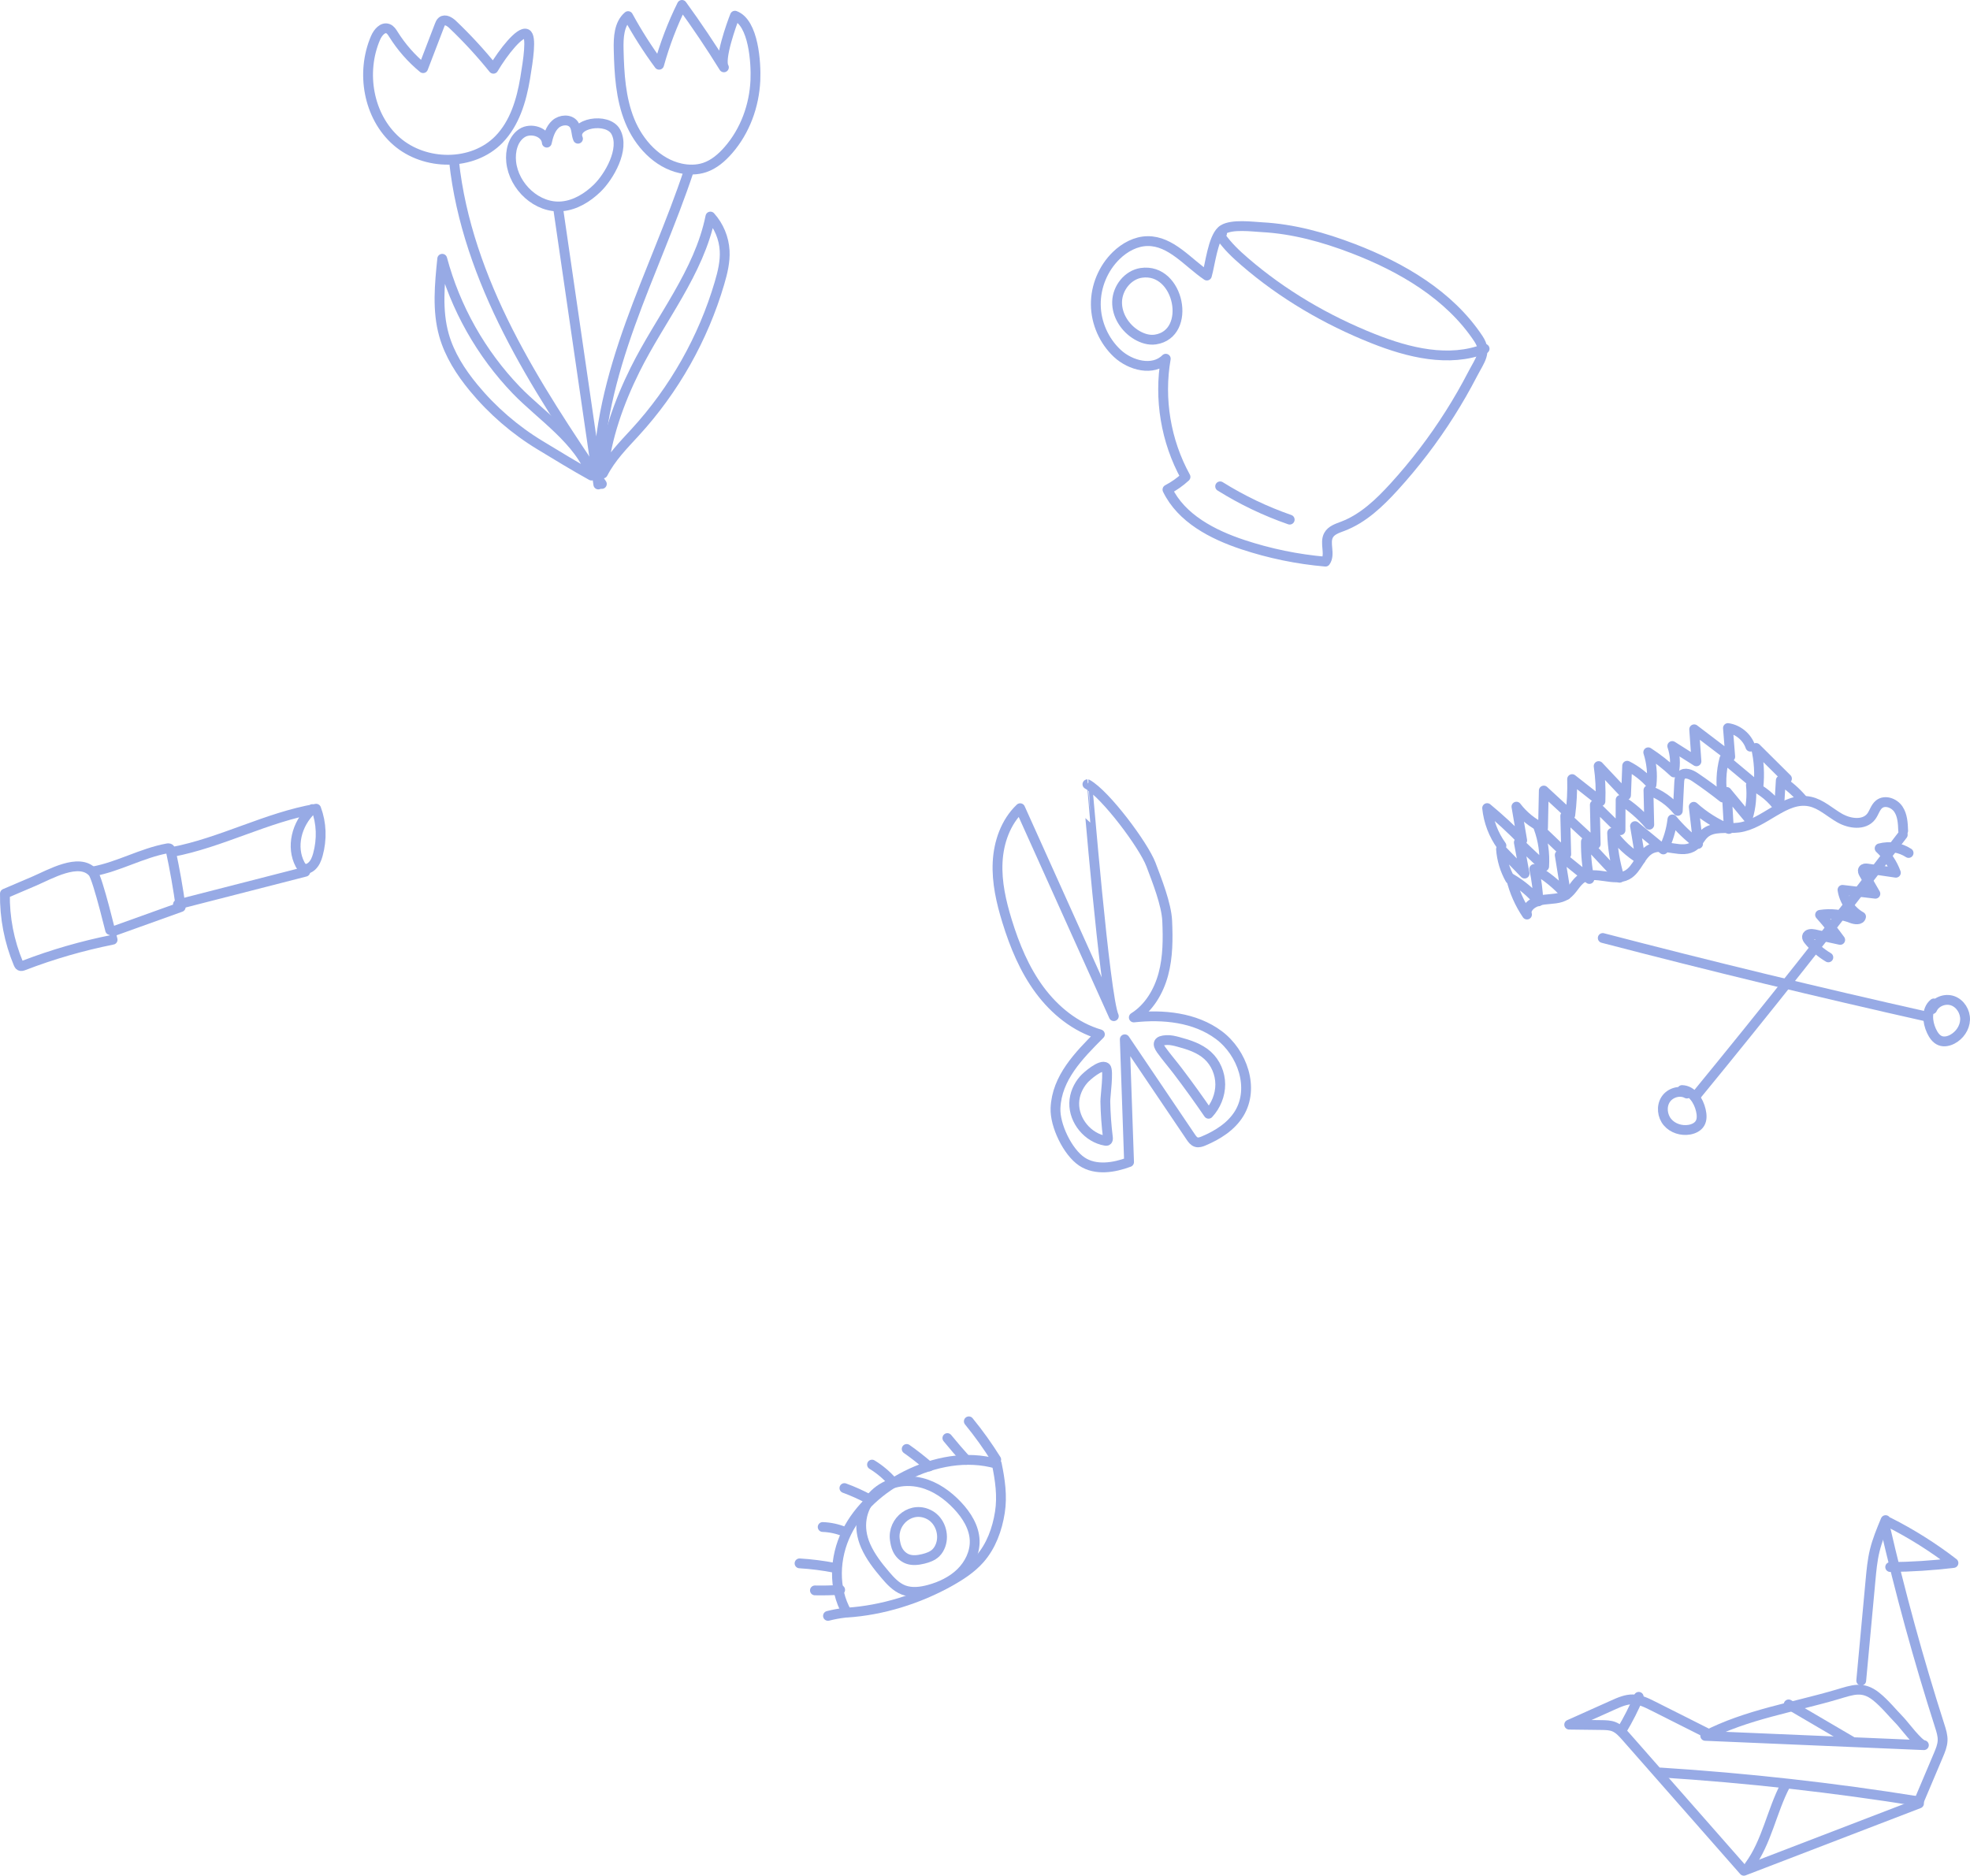 <?xml version="1.0" encoding="utf-8"?>
<!-- Generator: Adobe Illustrator 16.0.0, SVG Export Plug-In . SVG Version: 6.00 Build 0)  -->
<!DOCTYPE svg PUBLIC "-//W3C//DTD SVG 1.1//EN" "http://www.w3.org/Graphics/SVG/1.1/DTD/svg11.dtd">
<svg version="1.1" id="Calque_1" xmlns="http://www.w3.org/2000/svg" xmlns:xlink="http://www.w3.org/1999/xlink" x="0px" y="0px"
	 width="363.318px" height="345.965px" viewBox="0 0 363.318 345.965" enable-background="new 0 0 363.318 345.965"
	 xml:space="preserve">
<path fill="none" stroke="#97AAE5" stroke-width="1.81" stroke-linecap="round" stroke-linejoin="round" stroke-miterlimit="10" d="
	M225.571,42.347c1.656-1.047,5.44-0.53,7.143-0.441c5.786,0.303,11.447,1.875,16.834,3.943c8.871,3.407,17.759,8.542,23.115,16.638
	c1.651,2.494,0.258,3.941-1.048,6.467c-1.3,2.513-2.709,4.97-4.223,7.361c-3.027,4.78-6.471,9.298-10.283,13.48
	c-2.705,2.967-5.708,5.842-9.461,7.27c-0.983,0.374-2.103,0.719-2.616,1.637c-0.818,1.462,0.386,3.524-0.583,4.891
	c-5.178-0.446-10.303-1.502-15.235-3.139c-5.6-1.858-11.341-4.838-13.906-10.152c1.206-0.63,2.329-1.42,3.329-2.342
	c-3.627-6.574-4.934-14.398-3.64-21.795c-2.34,2.353-6.508,1.28-8.936-0.982c-2.461-2.295-3.93-5.62-3.966-8.985
	s1.359-6.722,3.771-9.069c1.56-1.519,3.616-2.642,5.794-2.659c4.299-0.031,7.37,3.929,10.92,6.354
	c0.6-2.076,1.094-6.745,2.684-8.241C225.355,42.496,225.458,42.418,225.571,42.347z"/>
<path fill="none" stroke="#97AAE5" stroke-width="1.81" stroke-linecap="round" stroke-linejoin="round" stroke-miterlimit="10" d="
	M210.483,50.33c-2.483,0.363-4.389,2.797-4.461,5.307c-0.072,2.508,1.485,4.908,3.649,6.177c1.028,0.603,2.233,0.985,3.411,0.808
	C219.922,61.597,217.539,49.298,210.483,50.33z"/>
<path fill="none" stroke="#97AAE5" stroke-width="1.81" stroke-linecap="round" stroke-linejoin="round" stroke-miterlimit="10" d="
	M273.799,64.326c-6.569,2.57-14.014,0.735-20.568-1.872c-8.583-3.413-16.672-8.137-23.662-14.175
	c-1.621-1.399-3.194-2.884-4.412-4.645c-0.194-0.282,0.037-0.888,0.22-0.599"/>
<path fill="none" stroke="#97AAE5" stroke-width="1.81" stroke-linecap="round" stroke-linejoin="round" stroke-miterlimit="10" d="
	M237.855,95.846c-4.487-1.559-8.8-3.622-12.829-6.141"/>
<path fill="none" stroke="#97AAE5" stroke-width="1.81" stroke-linecap="round" stroke-linejoin="round" stroke-miterlimit="10" d="
	M205.415,187.428c-5.757-12.785-11.514-25.57-17.271-38.355c-2.673,2.543-3.975,6.286-4.156,9.971
	c-0.182,3.686,0.659,7.348,1.747,10.874c1.383,4.483,3.198,8.889,5.987,12.66c2.788,3.773,6.625,6.891,11.129,8.203
	c-3.938,3.955-7.942,8.021-8.189,13.597c-0.14,3.166,2.227,8.113,4.864,9.869c2.511,1.672,5.881,1.156,8.703,0.096l-0.791-22.649
	c4.054,6.004,8.106,12.006,12.159,18.01c0.267,0.396,0.567,0.817,1.023,0.957c0.452,0.14,0.937-0.036,1.372-0.22
	c2.584-1.092,5.09-2.666,6.55-5.062c2.843-4.669,0.621-11.194-3.76-14.462c-4.382-3.268-10.244-3.848-15.679-3.25
	c2.793-1.751,4.595-4.792,5.448-7.975c0.854-3.184,0.855-6.531,0.71-9.824c-0.137-3.079-1.906-7.522-2.996-10.406
	c-1.333-3.523-8.33-12.915-11.716-14.808C200.55,144.654,203.751,183.734,205.415,187.428z"/>
<path fill="none" stroke="#97AAE5" stroke-width="1.81" stroke-linecap="round" stroke-linejoin="round" stroke-miterlimit="10" d="
	M204.327,209.836c0.024,0.209,0.022,0.477-0.168,0.566c-0.088,0.042-0.191,0.029-0.288,0.012c-3.239-0.544-5.833-3.683-5.757-6.968
	c0.037-1.598,0.711-3.141,1.76-4.336c0.519-0.591,3.189-2.946,4.069-2.219c0.585,0.482-0.106,5.348-0.092,6.265
	C203.891,205.389,204.05,207.62,204.327,209.836z"/>
<path fill="none" stroke="#97AAE5" stroke-width="1.81" stroke-linecap="round" stroke-linejoin="round" stroke-miterlimit="10" d="
	M222.886,205.429c1.356-1.463,2.168-3.436,2.161-5.43c-0.008-1.994-0.851-3.986-2.327-5.327c-1.479-1.343-3.454-1.976-5.383-2.495
	c-0.716-0.192-1.447-0.375-2.188-0.338c-1.628,0.081-1.8,0.67-0.994,1.796c0.955,1.335,2.046,2.59,3.04,3.898
	C219.158,200.117,221.056,202.75,222.886,205.429z"/>
<path fill="none" stroke="#97AAE5" stroke-width="1.81" stroke-linecap="round" stroke-linejoin="round" stroke-miterlimit="10" d="
	M134.336,27.682c-1.204,1.382-2.64,2.634-4.377,3.217c-1.416,0.474-2.965,0.474-4.424,0.155c-4.355-0.953-7.716-4.645-9.396-8.775
	c-1.681-4.131-1.94-8.686-2.045-13.144c-0.052-2.211,0.061-4.728,1.743-6.164c1.699,3.115,3.61,6.115,5.717,8.971
	c1.054-3.801,2.467-7.502,4.217-11.037c2.721,3.74,5.302,7.583,7.735,11.516c-0.911-1.473,1.411-7.963,2.034-9.526
	c3.463,1.284,3.915,8.729,3.773,11.917C139.105,19.489,137.427,24.133,134.336,27.682z"/>
<path fill="none" stroke="#97AAE5" stroke-width="1.81" stroke-linecap="round" stroke-linejoin="round" stroke-miterlimit="10" d="
	M96.855,14.423c-0.682,4.106-1.938,8.316-4.842,11.298c-4.844,4.972-13.652,4.905-18.877,0.338
	c-5.226-4.568-6.627-12.71-3.871-19.079c0.42-0.97,1.318-2.069,2.302-1.685c0.454,0.178,0.731,0.625,0.989,1.037
	c1.474,2.356,3.331,4.471,5.477,6.237c1.01-2.636,2.022-5.273,3.034-7.909c0.103-0.267,0.215-0.548,0.439-0.725
	c0.594-0.469,1.438,0.067,1.985,0.59c2.676,2.549,5.185,5.276,7.503,8.155c1.838-3.101,4.913-6.993,6.098-6.432
	C98.086,6.72,97.411,11.069,96.855,14.423z"/>
<path fill="none" stroke="#97AAE5" stroke-width="1.81" stroke-linecap="round" stroke-linejoin="round" stroke-miterlimit="10" d="
	M110.135,34.716c-1.777,1.724-4.01,3.104-6.475,3.338c-4.589,0.434-8.909-3.614-9.386-8.198c-0.204-1.968,0.32-4.194,1.968-5.289
	c1.646-1.097,4.441-0.231,4.604,1.741c0.273-1.249,0.65-2.561,1.603-3.413c0.952-0.854,2.656-0.977,3.395,0.067
	c0.527,0.748,0.393,1.78,0.752,2.622c-1.216-2.845,5.466-4.072,6.976-1.263C115.29,27.52,112.321,32.595,110.135,34.716z"/>
<path fill="none" stroke="#97AAE5" stroke-width="1.81" stroke-linecap="round" stroke-linejoin="round" stroke-miterlimit="10" d="
	M127.054,31.438c-3.182,9.599-7.396,18.822-10.812,28.339c-3.416,9.517-6.053,19.475-5.896,29.586
	c-2.459-16.902-4.918-33.803-7.376-50.704"/>
<path fill="none" stroke="#97AAE5" stroke-width="1.81" stroke-linecap="round" stroke-linejoin="round" stroke-miterlimit="10" d="
	M117.119,68.203c4.689-9.445,11.809-17.925,13.9-28.261c1.554,1.72,2.496,3.983,2.623,6.297c0.112,2.023-0.377,4.027-0.949,5.971
	c-2.995,10.192-8.354,19.682-15.535,27.512c-2.2,2.398-4.467,4.684-5.968,7.61C111.771,80.788,114.212,74.056,117.119,68.203z"/>
<path fill="none" stroke="#97AAE5" stroke-width="1.81" stroke-linecap="round" stroke-linejoin="round" stroke-miterlimit="10" d="
	M83.735,29.755c1.174,10.962,4.979,21.513,9.962,31.347c4.982,9.834,11.138,19.019,17.3,28.161"/>
<path fill="none" stroke="#97AAE5" stroke-width="1.81" stroke-linecap="round" stroke-linejoin="round" stroke-miterlimit="10" d="
	M95.238,71.98c-6.506-6.758-11.261-15.187-13.68-24.249c-0.483,4.696-0.957,9.526,0.322,14.07c1.015,3.604,3.086,6.83,5.469,9.72
	c3.465,4.201,7.645,7.812,12.305,10.629c3.103,1.875,6.294,3.836,9.436,5.572C107.034,81.367,99.696,76.611,95.238,71.98z"/>
<path fill="none" stroke="#97AAE5" stroke-width="1.81" stroke-linecap="round" stroke-linejoin="round" stroke-miterlimit="10" d="
	M356.342,186.136c0.604-1.367,2.364-2.043,3.775-1.548s2.349,2.012,2.294,3.506s-1.022,2.886-2.344,3.585
	c-0.682,0.36-1.507,0.551-2.229,0.277c-0.777-0.295-1.274-1.054-1.626-1.808c-0.772-1.658-0.977-3.909,0.438-5.07"/>
<path fill="none" stroke="#97AAE5" stroke-width="1.81" stroke-linecap="round" stroke-linejoin="round" stroke-miterlimit="10" d="
	M355.548,187.554c-20.067-4.504-40.06-9.352-59.96-14.541"/>
<path fill="none" stroke="#97AAE5" stroke-width="1.81" stroke-linecap="round" stroke-linejoin="round" stroke-miterlimit="10" d="
	M311.107,201.702c-1.318-0.705-3.121-0.155-3.929,1.104c-0.808,1.257-0.613,3.03,0.349,4.174c0.963,1.145,2.582,1.646,4.054,1.384
	c0.759-0.136,1.526-0.493,1.927-1.153c0.433-0.711,0.355-1.615,0.169-2.426c-0.411-1.782-1.636-3.682-3.464-3.727"/>
<path fill="none" stroke="#97AAE5" stroke-width="1.81" stroke-linecap="round" stroke-linejoin="round" stroke-miterlimit="10" d="
	M312.604,202.331c13.047-15.899,25.821-32.021,38.313-48.359"/>
<path fill="none" stroke="#97AAE5" stroke-width="1.81" stroke-linecap="round" stroke-linejoin="round" stroke-miterlimit="10" d="
	M350.993,153.239c-0.046-1.378-0.117-2.836-0.881-3.983c-0.763-1.148-2.483-1.774-3.559-0.911c-0.708,0.57-0.911,1.559-1.467,2.278
	c-1.293,1.668-3.954,1.317-5.789,0.274s-3.437-2.621-5.502-3.054c-4.657-0.974-8.428,4.189-13.146,4.801
	c-2.174,0.282-4.711-0.338-6.331,1.139c-0.718,0.654-1.104,1.627-1.872,2.222c-2.149,1.663-5.481-0.62-7.932,0.556
	c-1.995,0.959-2.487,3.782-4.438,4.828c-2.485,1.333-5.874-0.926-8.267,0.569c-1.214,0.758-1.766,2.283-2.951,3.084
	c-1.176,0.794-2.703,0.718-4.109,0.9c-1.406,0.183-2.998,0.899-3.229,2.298"/>
<path fill="none" stroke="#97AAE5" stroke-width="1.81" stroke-linecap="round" stroke-linejoin="round" stroke-miterlimit="10" d="
	M351.993,157.33c-1.554-1.02-3.548-1.338-5.342-0.854c1.335,1.235,2.371,2.79,2.997,4.497l-5.247-0.771
	c-0.285-0.042-0.64-0.054-0.79,0.191c-0.14,0.227-0.007,0.517,0.126,0.748c0.711,1.236,1.422,2.471,2.132,3.707
	c-2.022-0.24-4.044-0.479-6.066-0.718c0.307,2.052,1.608,3.929,3.422,4.938c-0.104,0.678-1.109,0.557-1.748,0.306
	c-1.834-0.722-3.863-0.943-5.811-0.635c1.315,1.477,2.556,3.021,3.714,4.623c-1.604-0.349-3.207-0.698-4.811-1.048
	c-0.504-0.109-1.224-0.084-1.306,0.425c-0.042,0.254,0.124,0.491,0.285,0.692c1.015,1.257,2.256,2.332,3.646,3.155"/>
<path fill="none" stroke="#97AAE5" stroke-width="1.81" stroke-linecap="round" stroke-linejoin="round" stroke-miterlimit="10" d="
	M281.618,168.688c-1.369-2.013-2.367-4.276-2.93-6.646c1.896,1.112,3.605,2.541,5.033,4.209c-0.092-2.005-0.351-4.004-0.771-5.967
	c2.215,1.245,4.215,2.872,5.887,4.785c-0.394-2.453-0.788-4.907-1.183-7.36c1.822,1.472,3.644,2.945,5.465,4.418
	c-0.45-2.264-0.664-4.576-0.639-6.884c2.067,2.218,4.135,4.437,6.201,6.655c-0.826-2.683-1.289-5.478-1.366-8.283
	c1.377,1.979,3.177,3.662,5.245,4.903c-0.341-2.047-0.682-4.095-1.022-6.142c1.743,1.435,3.485,2.871,5.228,4.305
	c0.882-1.727,1.45-3.615,1.668-5.543c1.395,1.685,2.986,3.204,4.733,4.519c-0.267-2.282-0.532-4.564-0.798-6.845
	c1.904,1.718,4.105,3.106,6.477,4.085c-0.132-2.276-0.263-4.554-0.394-6.831c1.302,1.576,2.604,3.152,3.906,4.727
	c0.575-1.935,0.765-3.986,0.555-5.995c2.084,0.925,3.904,2.434,5.2,4.31c0.103-1.723,0.205-3.446,0.308-5.17
	c1.477,0.959,2.813,2.133,3.956,3.473"/>
<path fill="none" stroke="#97AAE5" stroke-width="1.81" stroke-linecap="round" stroke-linejoin="round" stroke-miterlimit="10" d="
	M329.562,143.622l-5.704-5.666c0.548,2.36,0.696,4.813,0.434,7.224c-2.09-1.745-4.18-3.488-6.271-5.232
	c-0.621,2.326-0.718,4.791-0.28,7.158c-1.66-1.314-3.369-2.565-5.122-3.752c-0.776-0.525-1.911-1.007-2.549-0.322
	c-0.319,0.343-0.36,0.853-0.383,1.32c-0.087,1.739-0.173,3.476-0.26,5.213c-1.402-1.742-3.302-3.08-5.412-3.815
	c0.05,2.122,0.101,4.245,0.15,6.367c-1.511-1.789-3.3-3.343-5.283-4.588c-0.007,1.866-0.011,3.733-0.017,5.598
	c-1.579-1.557-3.158-3.114-4.738-4.672c0.054,2.414,0.106,4.829,0.159,7.243l-5.613-5.209c0.06,2.361,0.118,4.721,0.18,7.081
	c-1.701-1.628-3.402-3.257-5.103-4.885c0.836,2.269,1.189,4.714,1.032,7.127c-1.557-1.475-3.114-2.951-4.671-4.426
	c0.356,1.914,0.712,3.828,1.068,5.742c-1.451-1.502-2.902-3.003-4.354-4.504c0.142,1.928,0.712,3.822,1.658,5.508"/>
<path fill="none" stroke="#97AAE5" stroke-width="1.81" stroke-linecap="round" stroke-linejoin="round" stroke-miterlimit="10" d="
	M276.902,155.975c-1.463-2.025-2.382-4.439-2.637-6.925c2.261,1.869,4.42,3.861,6.466,5.963c-0.354-2.076-0.708-4.152-1.062-6.228
	c1.282,1.689,2.981,3.061,4.903,3.959c0.048-2.311,0.096-4.621,0.143-6.931c1.629,1.505,3.258,3.009,4.886,4.514
	c0.284-2.195,0.396-4.412,0.337-6.623c1.74,1.369,3.481,2.737,5.223,4.105c0.095-2.172-0.017-4.354-0.331-6.506
	c1.685,1.79,3.368,3.58,5.052,5.37c0.069-1.811,0.138-3.622,0.207-5.433c1.709,0.86,3.246,2.062,4.493,3.515
	c0.218-2.011,0.009-4.067-0.604-5.995c1.688,1.095,3.279,2.341,4.747,3.718c0.322-1.616,0.21-3.317-0.322-4.877
	c1.487,0.942,2.976,1.885,4.464,2.826l-0.419-5.909c2.217,1.686,4.434,3.374,6.65,5.061c-0.14-1.763-0.28-3.526-0.421-5.289
	c1.866,0.269,3.527,1.647,4.136,3.43"/>
<path fill="none" stroke="#97AAE5" stroke-width="1.81" stroke-linecap="round" stroke-linejoin="round" stroke-miterlimit="10" d="
	M348.333,280.77c4.203,2.122,8.205,4.644,11.935,7.52c-3.871,0.463-7.769,0.712-11.668,0.747"/>
<path fill="none" stroke="#97AAE5" stroke-width="1.81" stroke-linecap="round" stroke-linejoin="round" stroke-miterlimit="10" d="
	M347.543,281.163c2.871,12.533,6.273,24.943,10.195,37.188c0.278,0.871,0.563,1.761,0.528,2.673
	c-0.036,0.945-0.409,1.838-0.776,2.708c-1.254,2.963-2.508,5.927-3.762,8.89"/>
<path fill="none" stroke="#97AAE5" stroke-width="1.81" stroke-linecap="round" stroke-linejoin="round" stroke-miterlimit="10" d="
	M347.755,280.383c-0.774,1.854-1.552,3.718-2.021,5.671c-0.423,1.759-0.591,3.567-0.758,5.368
	c-0.573,6.189-1.146,12.377-1.719,18.565"/>
<path fill="none" stroke="#97AAE5" stroke-width="1.81" stroke-linecap="round" stroke-linejoin="round" stroke-miterlimit="10" d="
	M354.815,321.892c-13.441-0.571-26.883-1.142-40.323-1.713c7.611-3.951,16.206-5.24,24.353-7.648
	c2.853-0.844,4.674-1.589,7.137,0.363c1.611,1.278,2.991,3.023,4.429,4.492C351.124,318.117,353.876,321.852,354.815,321.892z"/>
<path fill="none" stroke="#97AAE5" stroke-width="1.81" stroke-linecap="round" stroke-linejoin="round" stroke-miterlimit="10" d="
	M353.913,332.647l-32.3,12.413c-7.246-8.241-14.492-16.483-21.737-24.725c-0.638-0.724-1.309-1.474-2.203-1.837
	c-0.72-0.292-1.519-0.306-2.296-0.316c-1.992-0.025-3.985-0.05-5.978-0.074c2.7-1.211,5.401-2.421,8.103-3.631
	c1.173-0.526,2.395-1.062,3.681-1.033c1.282,0.029,2.478,0.619,3.624,1.195c3.413,1.718,6.826,3.435,10.24,5.152"/>
<path fill="none" stroke="#97AAE5" stroke-width="1.81" stroke-linecap="round" stroke-linejoin="round" stroke-miterlimit="10" d="
	M302.223,312.977c-0.891,2.118-1.932,4.172-3.111,6.143"/>
<path fill="none" stroke="#97AAE5" stroke-width="1.81" stroke-linecap="round" stroke-linejoin="round" stroke-miterlimit="10" d="
	M353.893,332.261c-15.778-2.535-31.678-4.313-47.626-5.326"/>
<path fill="none" stroke="#97AAE5" stroke-width="1.81" stroke-linecap="round" stroke-linejoin="round" stroke-miterlimit="10" d="
	M329.265,329.265c-2.529,4.824-3.414,10.491-6.646,14.876"/>
<path fill="none" stroke="#97AAE5" stroke-width="1.81" stroke-linecap="round" stroke-linejoin="round" stroke-miterlimit="10" d="
	M341.46,321.169c-3.863-2.265-7.726-4.529-11.589-6.795"/>
<path fill="none" stroke="#97AAE5" stroke-width="1.81" stroke-linecap="round" stroke-linejoin="round" stroke-miterlimit="10" d="
	M156.178,297.443c-2.549-4.453-2.306-10.184-0.035-14.786c2.27-4.602,6.358-8.132,10.934-10.456
	c5.142-2.612,11.209-3.807,16.75-2.205c0.614,2.956,1.047,5.951,0.58,8.933c-0.489,3.137-1.618,6.247-3.716,8.63
	c-1.534,1.742-3.516,3.027-5.541,4.161C169.43,294.925,162.721,297.025,156.178,297.443z"/>
<path fill="none" stroke="#97AAE5" stroke-width="1.81" stroke-linecap="round" stroke-linejoin="round" stroke-miterlimit="10" d="
	M169.904,273.491c2.586,0.641,4.85,2.253,6.677,4.191c1.688,1.793,3.103,4.028,3.175,6.49c0.065,2.214-0.994,4.371-2.58,5.918
	c-1.584,1.547-3.651,2.528-5.787,3.113c-1.562,0.428-3.267,0.647-4.776,0.058c-1.364-0.535-2.397-1.66-3.348-2.775
	c-1.396-1.642-2.739-3.366-3.609-5.339C156.551,278.114,162.64,271.692,169.904,273.491z"/>
<path fill="none" stroke="#97AAE5" stroke-width="1.81" stroke-linecap="round" stroke-linejoin="round" stroke-miterlimit="10" d="
	M171.535,279.478c1.832,1.052,2.653,3.514,1.948,5.506c-0.188,0.53-0.473,1.033-0.876,1.427c-0.629,0.614-1.494,0.919-2.349,1.125
	c-0.932,0.224-1.93,0.349-2.834,0.033c-0.86-0.302-1.559-0.994-1.938-1.823c-0.252-0.551-0.37-1.154-0.453-1.753
	C164.557,280.518,168.222,277.576,171.535,279.478z"/>
<path fill="none" stroke="#97AAE5" stroke-width="1.81" stroke-linecap="round" stroke-linejoin="round" stroke-miterlimit="10" d="
	M183.729,269.222c-1.531-2.458-3.22-4.817-5.053-7.059"/>
<path fill="none" stroke="#97AAE5" stroke-width="1.81" stroke-linecap="round" stroke-linejoin="round" stroke-miterlimit="10" d="
	M178.181,269.279c-1.188-1.312-2.343-2.656-3.462-4.029"/>
<path fill="none" stroke="#97AAE5" stroke-width="1.81" stroke-linecap="round" stroke-linejoin="round" stroke-miterlimit="10" d="
	M171.337,270.49c-1.317-1.146-2.693-2.227-4.121-3.232"/>
<path fill="none" stroke="#97AAE5" stroke-width="1.81" stroke-linecap="round" stroke-linejoin="round" stroke-miterlimit="10" d="
	M164.607,273.333c-1.088-1.249-2.37-2.329-3.785-3.19"/>
<path fill="none" stroke="#97AAE5" stroke-width="1.81" stroke-linecap="round" stroke-linejoin="round" stroke-miterlimit="10" d="
	M160.33,276.545c-1.48-0.801-3.02-1.494-4.6-2.072"/>
<path fill="none" stroke="#97AAE5" stroke-width="1.81" stroke-linecap="round" stroke-linejoin="round" stroke-miterlimit="10" d="
	M155.725,282.515c-1.27-0.521-2.631-0.813-4.002-0.861"/>
<path fill="none" stroke="#97AAE5" stroke-width="1.81" stroke-linecap="round" stroke-linejoin="round" stroke-miterlimit="10" d="
	M153.976,289.19c-2.151-0.42-4.331-0.698-6.521-0.831"/>
<path fill="none" stroke="#97AAE5" stroke-width="1.81" stroke-linecap="round" stroke-linejoin="round" stroke-miterlimit="10" d="
	M154.943,293.243c-1.548,0.101-3.1,0.135-4.65,0.103"/>
<path fill="none" stroke="#97AAE5" stroke-width="1.81" stroke-linecap="round" stroke-linejoin="round" stroke-miterlimit="10" d="
	M155.73,297.48c-1.021,0.121-2.033,0.311-3.029,0.565"/>
<path fill="none" stroke="#97AAE5" stroke-width="1.81" stroke-linecap="round" stroke-linejoin="round" stroke-miterlimit="10" d="
	M31.755,157.143c9.062-1.71,17.469-6.426,26.551-7.975c0.994,2.651,1.105,5.621,0.317,8.479c-0.214,0.775-0.52,1.582-1.182,2.159
	c-0.322,0.281-0.766,0.504-1.183,0.441c-0.46-0.07-0.732-0.454-0.924-0.82c-1.661-3.163-0.717-7.427,2.258-10.192"/>
<path fill="none" stroke="#97AAE5" stroke-width="1.81" stroke-linecap="round" stroke-linejoin="round" stroke-miterlimit="10" d="
	M56.306,160.791c-7.828,2.008-15.657,4.017-23.486,6.024"/>
<path fill="none" stroke="#97AAE5" stroke-width="1.81" stroke-linecap="round" stroke-linejoin="round" stroke-miterlimit="10" d="
	M20.769,173.335c-5.596,1.115-11.097,2.707-16.423,4.754c-0.207,0.079-0.446,0.159-0.645,0.057
	c-0.162-0.083-0.244-0.263-0.315-0.431c-1.698-4.066-2.548-8.483-2.477-12.888c1.789-0.763,3.578-1.527,5.366-2.291
	c2.885-1.231,8.321-4.428,10.84-1.623C18.052,161.955,20.733,173.343,20.769,173.335z"/>
<path fill="none" stroke="#97AAE5" stroke-width="1.81" stroke-linecap="round" stroke-linejoin="round" stroke-miterlimit="10" d="
	M17.201,160.724c4.697-0.871,8.968-3.395,13.669-4.245c0.113-0.021,0.233-0.04,0.34,0.003c0.187,0.076,0.253,0.302,0.295,0.498
	c0.736,3.418,1.343,6.864,1.821,10.328c-4.165,1.495-8.331,2.989-12.496,4.484"/>
<rect x="-905.814" y="-321.643" fill="none" width="1280" height="1721"/>
</svg>
